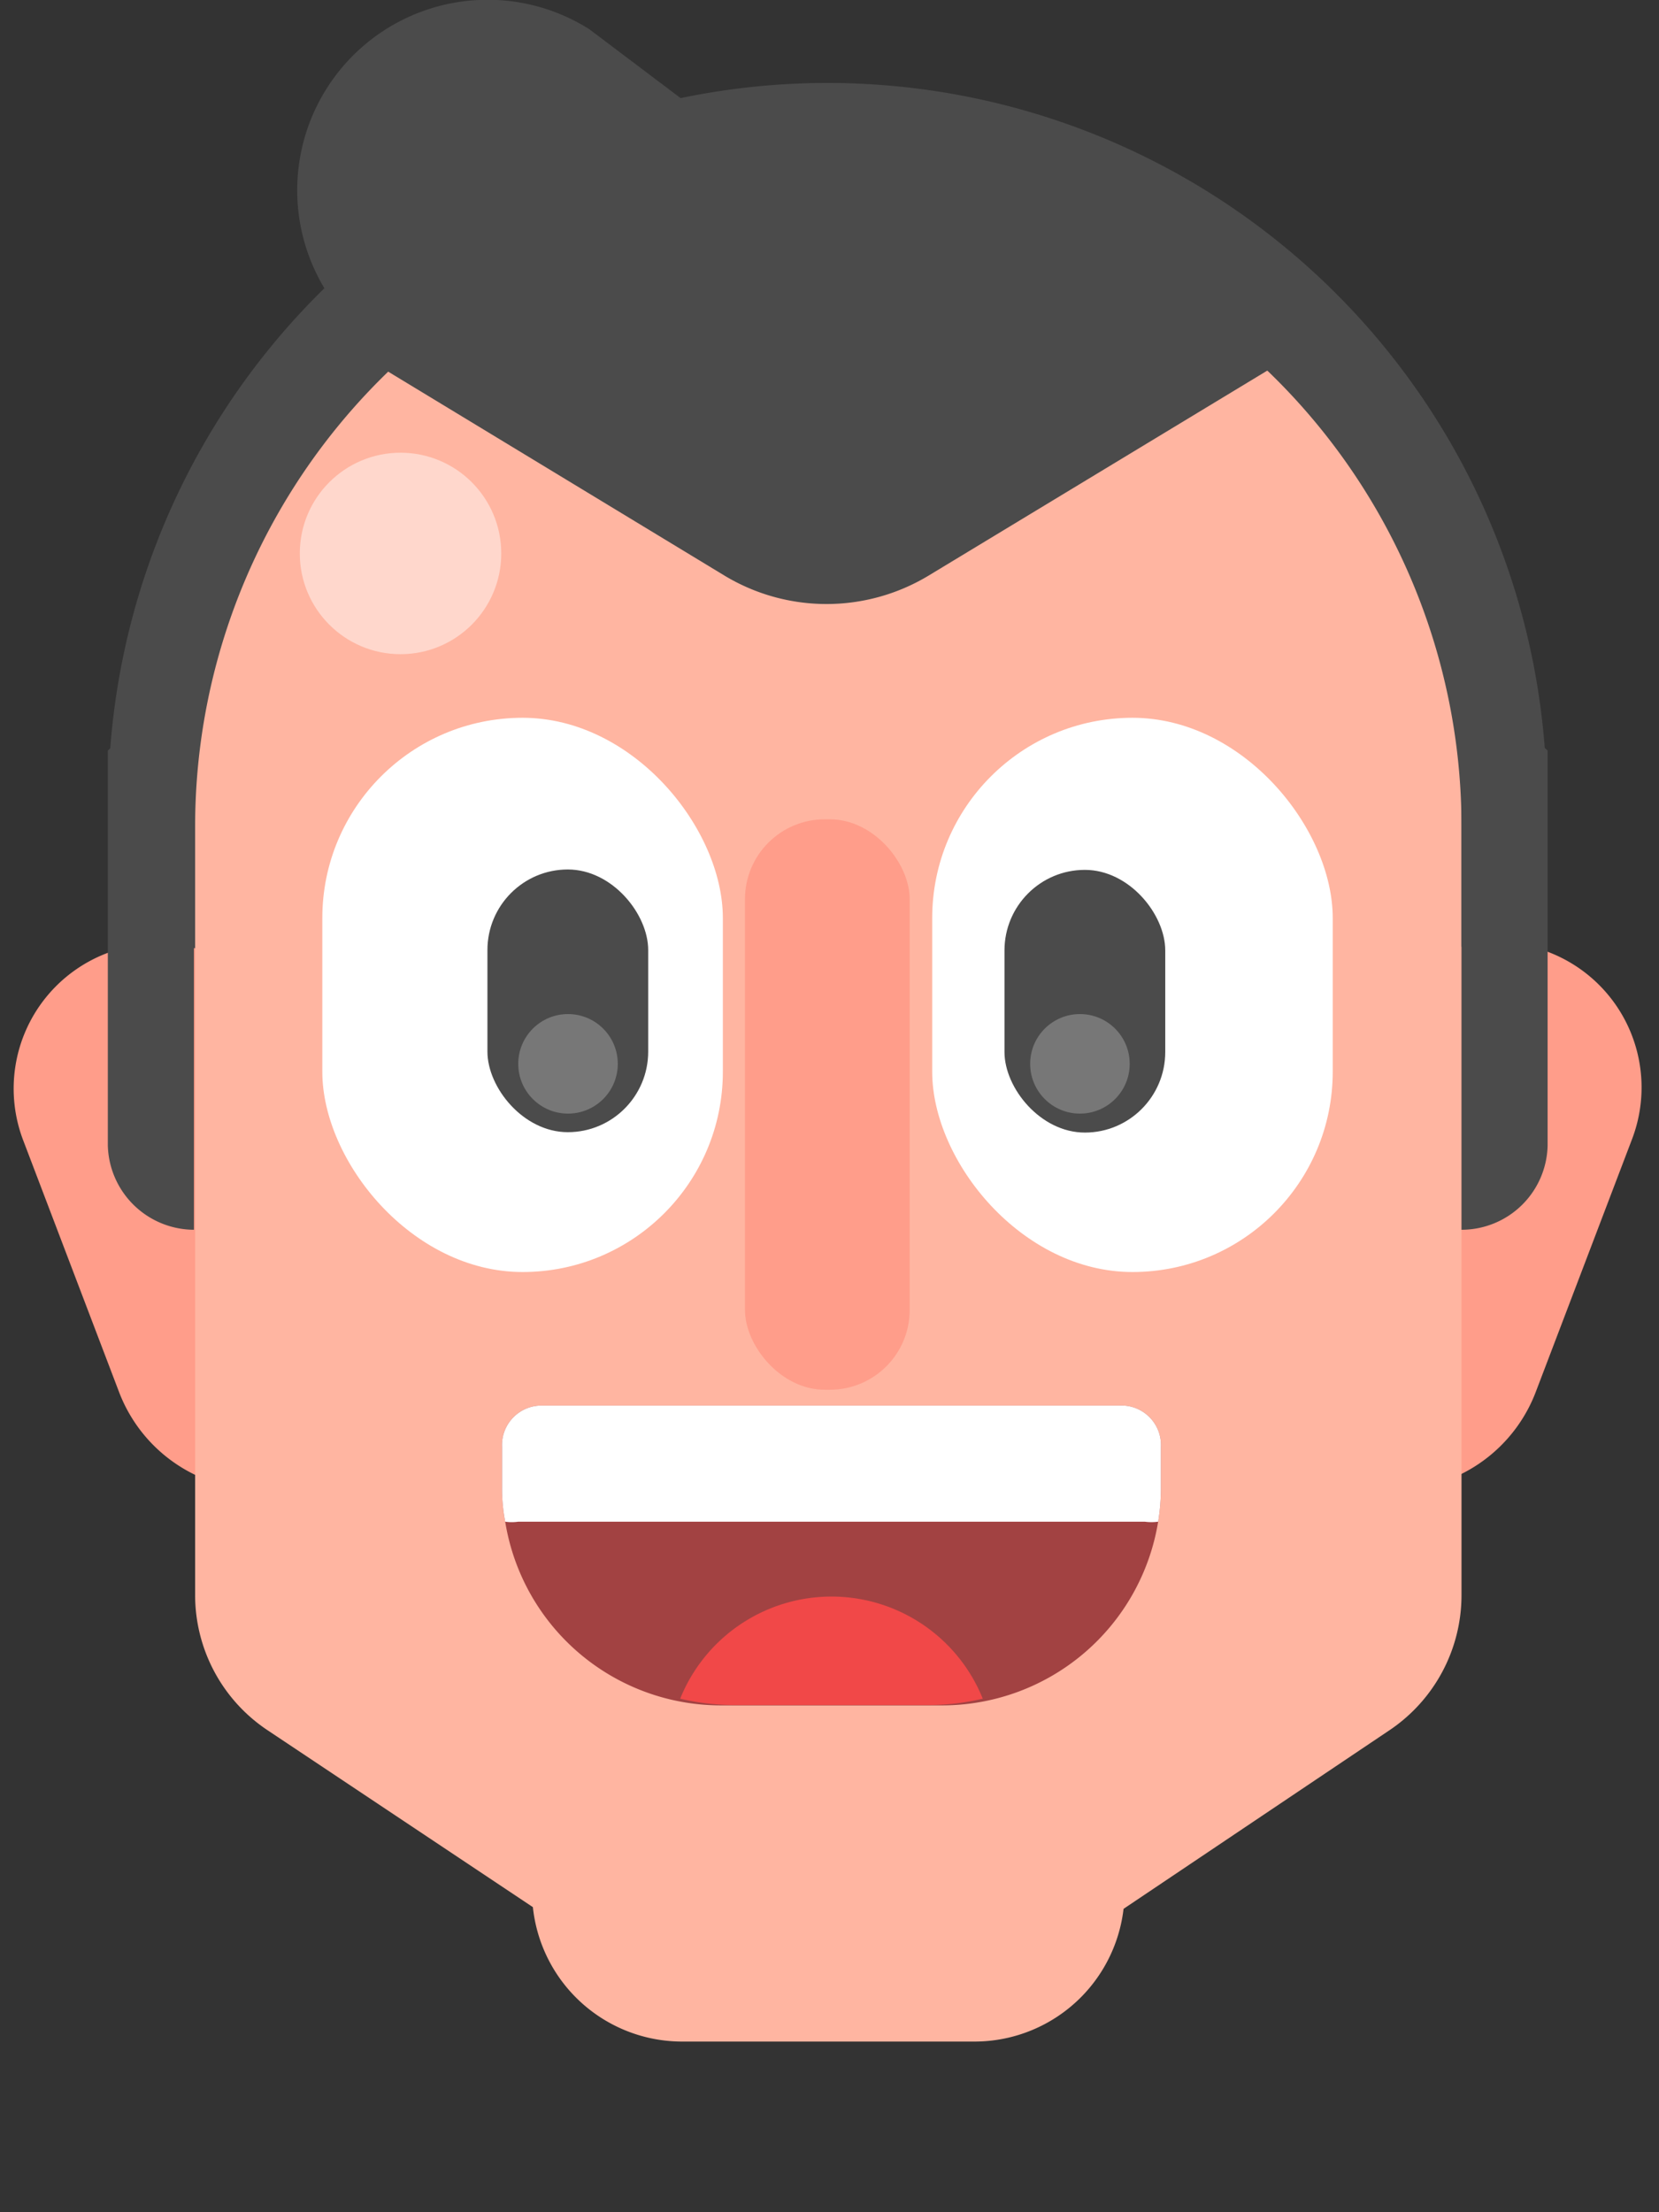<svg id="Layer_3" data-name="Layer 3" xmlns="http://www.w3.org/2000/svg" viewBox="0 0 42 56"><rect x="0" y="0" width="42" height="56" fill="#333333" stroke="none"/><defs><style>.cls-1{fill:#4b4b4b}.cls-2{fill:#ff9d8a}.cls-3{fill:#ffb5a1}.cls-4{fill:#fff}.cls-5{fill:#777}</style></defs><path class="cls-1" d="M20.95 2.1a18.21 18.21 0 0 1 18.21 18.21v7.49a6.52 6.52 0 0 1-6.52 6.52H9.26a6.52 6.52 0 0 1-6.52-6.52v-7.49A18.21 18.21 0 0 1 20.95 2.1z"/><path class="cls-2" d="M33.93 37.47l-3.27-1.25 3.8-10a3.67 3.67 0 0 1 4.74-2.12 3.67 3.67 0 0 1 2.12 4.73l-2.43 6.38a3.85 3.85 0 0 1-4.96 2.26z"/><path class="cls-2" d="M1.58 23.66h3.49a3.85 3.85 0 0 1 3.85 3.84v6.83A3.67 3.67 0 0 1 5.25 38a3.67 3.67 0 0 1-3.67-3.67V23.66z" transform="rotate(159.15 5.256 30.83)"/><path class="cls-3" d="M37 20.92v19.46a4.12 4.12 0 0 1-1.81 3.41l-6.79 4.56a13.29 13.29 0 0 1-14.8 0l-6.84-4.56a4.11 4.11 0 0 1-1.82-3.41V20.92a16 16 0 0 1 16-16 16 16 0 0 1 16.06 16z"/><rect class="cls-4" x="8.16" y="18.17" width="10.14" height="14.03" rx="5.07" ry="5.07"/><rect class="cls-1" x="12.34" y="22.01" width="4.07" height="6.65" rx="2.04" ry="2.04"/><rect class="cls-4" x="23.6" y="18.17" width="10.14" height="14.03" rx="5.07" ry="5.07"/><rect class="cls-1" x="25.42" y="22.01" width="4.07" height="6.65" rx="2.04" ry="2.04" transform="rotate(-180 27.46 25.34)"/><circle class="cls-5" cx="27.34" cy="26.93" r="1.26"/><circle class="cls-5" cx="14.38" cy="26.93" r="1.26"/><rect class="cls-2" x="18.86" y="20.74" width="4.17" height="14.44" rx="2.02" ry="2.02"/><path class="cls-3" d="M13.47 44.52h15v3.36a3.8 3.8 0 0 1-3.8 3.8h-7.4a3.8 3.8 0 0 1-3.8-3.8v-3.36z"/><path class="cls-1" d="M37 31.13V17l2.18 2v10A2.18 2.18 0 0 1 37 31.13zM4.91 31.13V17l-2.18 2v10a2.19 2.19 0 0 0 2.18 2.13z"/><path d="M29.39 36.63v1a5.26 5.26 0 0 1-.07.89 5.54 5.54 0 0 1-5.47 4.65h-5.6a5.53 5.53 0 0 1-5.46-4.65 4.4 4.4 0 0 1-.08-.89v-1a1 1 0 0 1 1-1.05h14.63a1 1 0 0 1 1.05 1.05z" fill="#a24242"/><path class="cls-4" d="M29.39 36.63v1a5.26 5.26 0 0 1-.07.89 1.27 1.27 0 0 1-.34 0H13.12a1.15 1.15 0 0 1-.33 0 4.4 4.4 0 0 1-.08-.89v-1a1 1 0 0 1 1-1.05h14.63a1 1 0 0 1 1.05 1.05z"/><path d="M17.22 43a5.92 5.92 0 0 0 1.34.16h5a5.92 5.92 0 0 0 1.32-.16 4.13 4.13 0 0 0-7.66 0z" fill="#f14848"/><path class="cls-1" d="M26.35 3.31c-.91 0-1.8-.1-2.67-.12-2.58 0-5.16-.06-7.75-.08L8 8.3l10.34 6.27a5 5 0 0 0 5.17 0L33.87 8.3z"/><path class="cls-1" d="M17.65 2.8L12.51 11 9.77 8.89a4.82 4.82 0 0 1-1.5-6.65 4.82 4.82 0 0 1 6.65-1.5z"/><circle cx="10.14" cy="14.01" r="2.55" fill="#ffd7cc"/></svg>